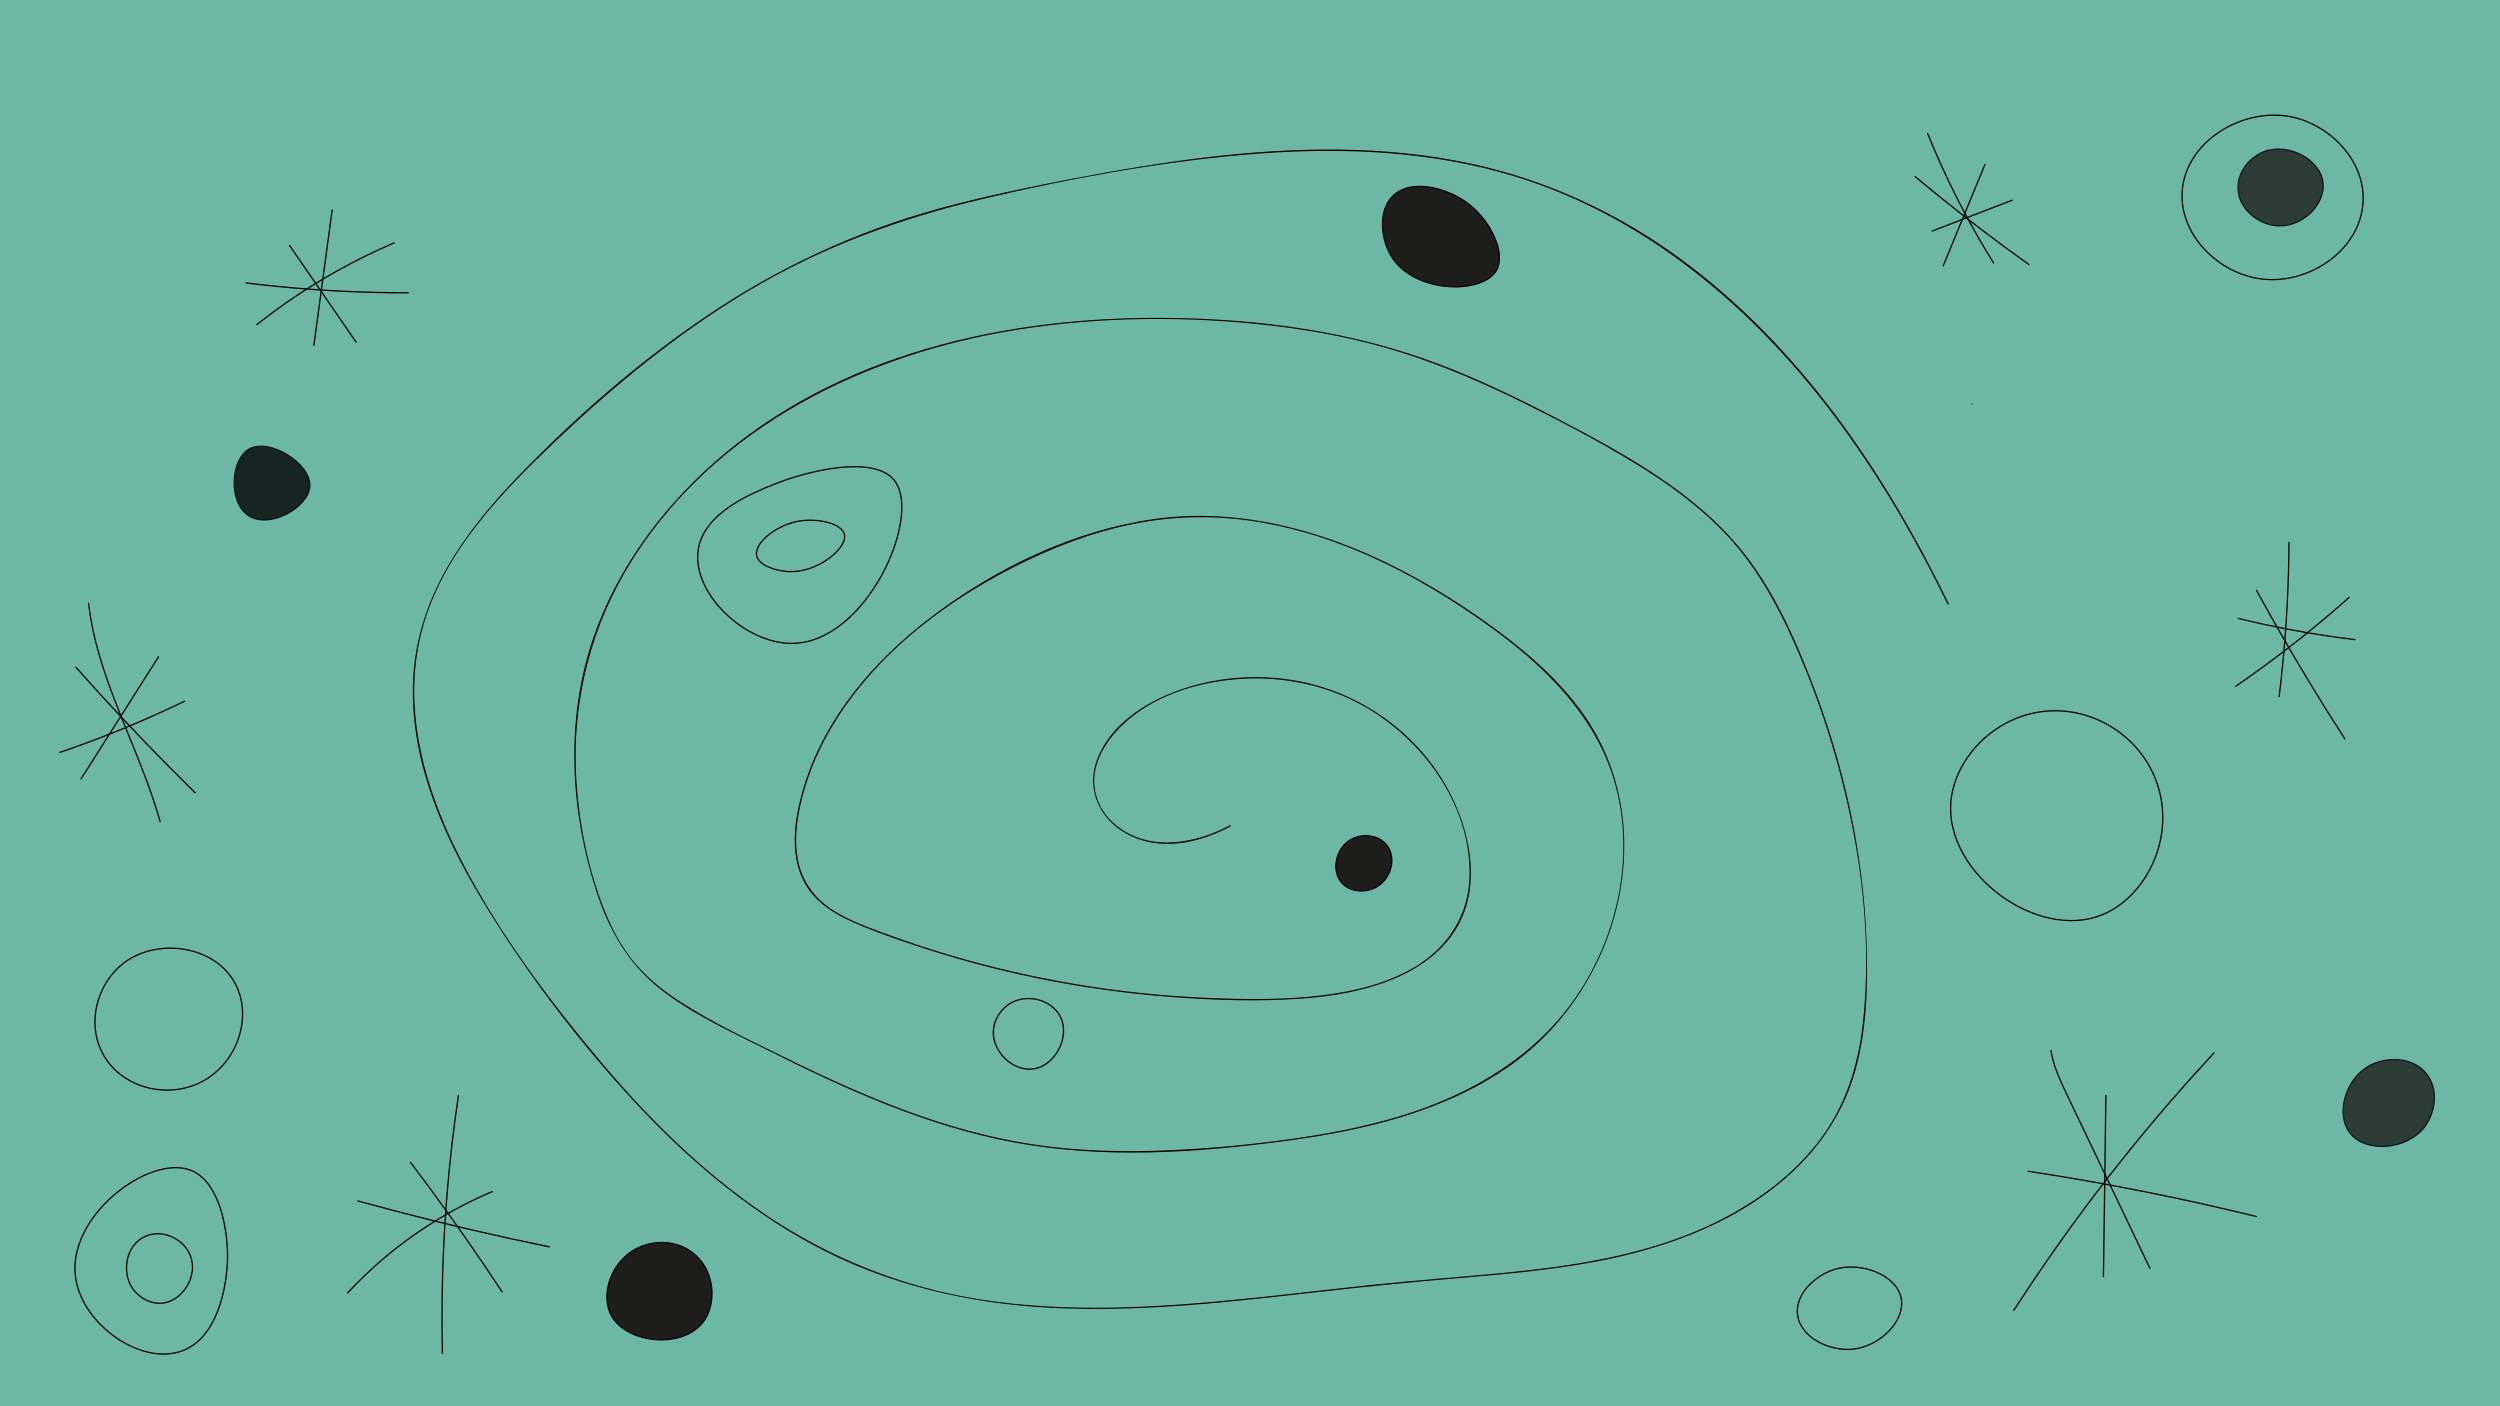 <?xml version="1.0" encoding="UTF-8"?>
<svg id="_Слой_1" data-name="Слой 1" xmlns="http://www.w3.org/2000/svg" viewBox="0 0 1920 1080">
  <defs>
    <style>
      .cls-1 {
        fill: none;
      }

      .cls-1, .cls-2, .cls-3, .cls-4 {
        stroke: #000;
        stroke-miterlimit: 10;
      }

      .cls-2, .cls-3 {
        fill: #1d1d1b;
      }

      .cls-2, .cls-4 {
        opacity: .8;
      }

      .cls-5, .cls-6 {
        stroke-width: 0px;
      }

      .cls-6 {
        fill: #6db7a6;
      }
    </style>
  </defs>
  <rect class="cls-6" width="1920" height="1080"/>
  <path class="cls-5" d="M1496.61,463.56c-49.05-101.03-114.88-198.15-206.51-265.16-47.8-34.95-102.04-60.13-159.99-72.64-67.02-14.47-136.43-12.96-204.18-4.89-33.97,4.05-67.72,9.76-101.32,16.2s-69.89,13.87-104.22,23.34c-63.63,17.56-122.96,45.18-177.62,82.15-52.18,35.3-100.35,77.23-144.12,122.48s-78.81,95.16-81.43,158.06c-2.66,63.91,25.93,125,59.02,177.97,32.09,51.37,69.68,100.44,110.85,144.87,39.96,43.13,85.27,82.02,137.19,110.07,56.71,30.63,119.46,45.22,183.58,48.43,69.57,3.48,139.07-4.79,208.09-12.56,34.87-3.93,69.75-7.4,104.71-10.35,34.61-2.92,69.3-5.98,103.48-12.33,57.69-10.72,115.87-32.14,158-74.52,19.95-20.07,34.74-44.37,42.52-71.64,9.24-32.4,10-67.06,8.83-100.51-2.42-69.06-17.93-137.36-43.11-201.6-11.92-30.42-25.52-60.73-44.55-87.44-17.81-25.01-40.75-45.57-65.84-63.07-26.59-18.55-55.27-33.96-83.97-48.95s-60.54-30.4-92.22-42.33c-65.32-24.6-134.85-33.97-204.37-34.96-124.7-1.78-255.86,26.8-351.38,111.43-41.19,36.5-74.78,82.52-92.62,134.87-21.34,62.66-17.62,131.98,2.67,194.42,9.5,29.25,24.42,55.34,48.84,74.58,24.74,19.5,54.26,32.79,82.25,46.86,60.4,30.37,122.92,58.67,189.8,71.09,68.55,12.73,139.66,8,208.37-1.17,60.95-8.13,123.7-22.83,174.42-59.31,82.67-59.47,115.05-182.51,54.2-268.6-17.39-24.6-40.12-44.89-64.14-62.82-25.83-19.28-53.29-36.59-82.13-51-56.46-28.2-119.7-44.75-182.98-35.96-62.06,8.63-122.47,37.87-172.05,75.63-43.21,32.9-80.75,76.33-97,128.96-7.81,25.3-12.87,56.76,3.39,79.93,7.79,11.1,19.59,18.44,31.68,24.07,14.27,6.65,29.32,11.84,44.2,16.94,65.53,22.47,133.96,36.43,203.03,41.63,32.91,2.48,66.35,3.59,99.3,1.22,24.84-1.79,50.07-6.05,73.05-15.99,21.21-9.17,40.35-23.96,50.1-45.41,12.34-27.15,7.43-59.18-3.85-85.81-21.84-51.57-70.63-88.5-125.65-97.42-29.97-4.86-61.3-2.04-89.78,8.57-24.67,9.19-49.75,25.71-60.07,51.03-9.34,22.89.53,46.3,21.68,58.16,25.43,14.25,55.92,7.73,80.3-5.44.57-.31.06-1.17-.5-.86-27.67,14.95-64.92,21.01-90.05-2.33-11-10.21-16.28-24.95-13.35-39.78,2.8-14.21,11.88-26.55,22.33-36.21,22.91-21.17,55.33-31.25,85.91-33.8,31.04-2.6,62.92,2.88,90.85,16.82,49.46,24.68,90.17,78.2,88.32,135.3-.93,28.76-16.19,52.9-40.36,67.87-21.72,13.44-47.46,19.61-72.56,22.73-29.55,3.67-59.72,3.21-89.41,1.93-34.23-1.47-68.36-5.11-102.14-10.86-32.32-5.51-64.3-12.96-95.72-22.31-16.02-4.77-31.89-10.05-47.58-15.81-14.36-5.28-29.2-10.49-42.05-18.95-13.46-8.87-22.67-21.63-25.85-37.55-3.02-15.13-1.04-30.86,2.55-45.7,6.36-26.35,18.37-51.06,33.96-73.17,32.21-45.67,78.51-80.42,127.85-105.75,29.42-15.1,60.57-27.24,93.05-33.8,32.26-6.52,65.32-6.82,97.75-1.29,61.99,10.57,119.45,40.18,170.47,76.05,46.68,32.81,90.19,74,103.58,131.51,11.5,49.39,1.07,102.56-24.62,145.87-29.46,49.67-78.06,81.26-132.01,99.33-28.13,9.42-57.29,15.45-86.6,19.8-33.23,4.93-66.85,8.2-100.41,9.69-35.46,1.58-71.15.72-106.28-4.67-32.52-4.99-64.3-13.94-95.16-25.26-31.46-11.54-61.97-25.5-92.01-40.29-27.75-13.66-56.38-26.92-82.41-43.72-12.69-8.19-24.66-17.65-34.5-29.18-10.68-12.52-18.48-27.24-24.42-42.52-12.07-31.01-18.86-64.76-21-97.91-3.93-60.77,11.15-120.07,43.91-171.37,64.69-101.29,178.58-156.72,294.39-175.16,64.75-10.31,131.48-10.7,196.55-3.1,33.68,3.93,67.1,10.5,99.45,20.75,32.22,10.2,63.27,23.75,93.54,38.72,28.45,14.07,56.71,28.9,83.84,45.38,26.4,16.04,51.79,34.31,72.82,57.1,21.89,23.72,37.62,52.1,50.66,81.43,13.68,30.76,25.06,62.58,33.91,95.06,17.38,63.81,26.33,132.61,18.77,198.63-3.6,31.45-13.24,61.65-32.24,87.24-16.73,22.53-38.88,40.64-63,54.76-55.02,32.21-118.91,42.34-181.46,48.38-33.67,3.25-67.4,5.66-101.03,9.23-33.34,3.54-66.62,7.6-99.99,10.92-66.32,6.6-133.78,10.57-199.94.17-59.83-9.41-115.98-31.84-166.04-65.87-47.8-32.48-89.2-73.56-126.25-117.69-38.73-46.14-75.62-95.66-103.86-148.99-29.14-55.03-49.04-118.95-32.71-181.08,15.75-59.88,61.32-106.31,104.96-147.68s92.12-80.96,144.62-112.52c56.55-33.99,117.56-56.45,181.66-71.47,65.99-15.47,133.49-28.02,201.06-33.87,65.62-5.67,132.62-3.95,196.44,13.6,109.12,30,197.21,106.05,262.71,196.13,30.94,42.56,57.32,88.3,80.29,135.6.28.58,1.14.07.86-.5h0Z"/>
  <path class="cls-5" d="M254.61,161.18c-1.83,13.53-3.65,27.06-5.48,40.58-1.83,13.53-3.65,27.06-5.48,40.58-1.02,7.59-2.05,15.18-3.07,22.77-.08.63.88.9.96.27,1.83-13.53,3.65-27.06,5.48-40.58s3.65-27.06,5.48-40.58c1.02-7.59,2.05-15.18,3.07-22.77.08-.63-.88-.9-.96-.27h0Z"/>
  <path class="cls-5" d="M189.07,217.82c16.17,1.99,32.38,3.59,48.63,4.79s32.35,2.01,48.55,2.43c9.09.24,18.19.35,27.28.34.64,0,.64-1,0-1-16.29.01-32.58-.37-48.85-1.14-16.19-.77-32.36-1.92-48.49-3.47-9.05-.87-18.1-1.86-27.12-2.97-.64-.08-.63.92,0,1h0Z"/>
  <path class="cls-5" d="M302.52,186.05c-7.38,3.15-14.68,6.5-21.89,10.03s-14.32,7.26-21.34,11.16-13.93,7.99-20.73,12.26-13.49,8.71-20.06,13.32-12.9,9.32-19.17,14.22c-.8.62-1.59,1.25-2.39,1.88-.5.4.21,1.1.71.71,6.29-4.98,12.7-9.8,19.24-14.45s13.15-9.09,19.89-13.37c6.74-4.28,13.6-8.39,20.56-12.32s14.02-7.68,21.17-11.24,14.4-6.94,21.72-10.13c.93-.4,1.86-.8,2.79-1.2.59-.25.08-1.11-.5-.86h0Z"/>
  <path class="cls-5" d="M222.01,188.85c6.65,9.66,13.29,19.32,19.94,28.97s13.29,19.32,19.94,28.97c3.72,5.41,7.45,10.82,11.17,16.23.36.53,1.23.03.86-.5-6.65-9.66-13.29-19.32-19.94-28.97-6.65-9.66-13.29-19.32-19.94-28.97-3.72-5.41-7.45-10.82-11.17-16.23-.36-.53-1.23-.03-.86.5h0Z"/>
  <path class="cls-5" d="M67.54,463.47c1.31,11.32,3.56,22.5,6.49,33.5,2.95,11.07,6.56,21.95,10.51,32.7s8.32,21.63,12.68,32.36,8.74,21.42,12.86,32.23,7.96,21.65,11.22,32.71c.4,1.37.8,2.74,1.18,4.11.17.62,1.14.36.96-.27-3.12-11.1-6.85-22.01-10.88-32.8s-8.37-21.46-12.71-32.12c-4.33-10.65-8.67-21.3-12.72-32.06-4.03-10.73-7.78-21.58-10.91-32.61-3.1-10.95-5.59-22.08-7.15-33.36-.2-1.46-.38-2.93-.55-4.4-.07-.63-1.07-.64-1,0h0Z"/>
  <path class="cls-5" d="M46.07,578.31c12.79-4.35,25.47-9,38.03-13.96s24.94-10.19,37.21-15.74c6.92-3.13,13.79-6.35,20.63-9.66.58-.28.07-1.14-.5-.86-12.08,5.86-24.3,11.42-36.65,16.69s-24.89,10.26-37.52,14.94c-7.12,2.64-14.27,5.18-21.46,7.62-.61.21-.35,1.17.27.96h0Z"/>
  <path class="cls-5" d="M121.29,504.22c-7.76,12.22-15.52,24.45-23.27,36.67s-15.43,24.3-23.14,36.46c-4.37,6.88-8.74,13.77-13.11,20.65-.35.54.52,1.05.86.5,7.76-12.22,15.52-24.45,23.27-36.67,7.71-12.15,15.43-24.3,23.14-36.46,4.37-6.88,8.74-13.77,13.11-20.65.35-.54-.52-1.05-.86-.5h0Z"/>
  <path class="cls-5" d="M57.95,512.8c5.73,6.47,11.51,12.91,17.32,19.3s11.68,12.75,17.59,19.06,11.85,12.59,17.85,18.82,12.03,12.42,18.1,18.58,12.19,12.26,18.35,18.33c.77.76,1.55,1.52,2.32,2.28.46.45,1.17-.26.71-.71-6.17-6.06-12.3-12.15-18.39-18.29s-12.13-12.32-18.13-18.54-11.96-12.49-17.88-18.79c-5.92-6.3-11.79-12.65-17.62-19.03s-11.62-12.81-17.36-19.27c-.72-.81-1.44-1.62-2.16-2.44-.43-.48-1.13.23-.71.71h0Z"/>
  <path class="cls-5" d="M351.59,841.2c-3.81,25.59-6.77,51.3-8.86,77.08-2.09,25.74-3.31,51.55-3.67,77.36-.2,14.61-.13,29.21.22,43.82.02.64,1.02.64,1,0-.61-25.82-.37-51.65.74-77.45,1.11-25.8,3.08-51.56,5.92-77.23,1.6-14.47,3.47-28.92,5.62-43.32.09-.63-.87-.9-.96-.27h0Z"/>
  <path class="cls-5" d="M274.79,922.82c9.47,2.62,18.95,5.17,28.46,7.66s19.02,4.92,28.56,7.28c9.53,2.36,19.09,4.66,28.65,6.89,9.57,2.23,19.15,4.4,28.74,6.51,9.59,2.1,19.2,4.14,28.83,6.12,1.23.25,2.45.5,3.68.75.63.13.9-.84.27-.96-9.63-1.96-19.24-3.98-28.84-6.07-9.6-2.09-19.18-4.24-28.75-6.46-9.57-2.22-19.12-4.5-28.66-6.84s-19.06-4.76-28.57-7.23-19-5.01-28.47-7.61c-1.21-.33-2.41-.66-3.62-1-.62-.17-.89.79-.27.96h0Z"/>
  <path class="cls-5" d="M377.99,914.64c-8.19,3.45-16.24,7.24-24.11,11.36-7.9,4.13-15.63,8.59-23.16,13.35s-14.87,9.85-21.98,15.22-14.02,11.04-20.68,16.98-13.05,12.15-19.18,18.62c-.75.8-1.5,1.6-2.25,2.4-.44.47.27,1.18.71.71,6.04-6.51,12.35-12.76,18.91-18.74,6.55-5.98,13.36-11.69,20.38-17.1s14.29-10.55,21.74-15.38c7.42-4.81,15.04-9.31,22.83-13.5,7.82-4.2,15.82-8.08,23.96-11.62,1.03-.45,2.06-.89,3.1-1.33.58-.25.33-1.21-.27-.96h0Z"/>
  <path class="cls-5" d="M314.86,892.91c9.6,12.68,19.05,25.48,28.32,38.41,9.23,12.86,18.29,25.84,27.18,38.93,4.99,7.35,9.93,14.73,14.82,22.15.35.54,1.22.03.86-.5-8.75-13.28-17.67-26.46-26.76-39.51s-18.25-25.86-27.62-38.61c-5.26-7.16-10.57-14.28-15.94-21.36-.38-.51-1.25,0-.86.5h0Z"/>
  <path class="cls-5" d="M1479.95,102.69c5.46,13.5,11.38,26.81,17.74,39.91,6.34,13.06,13.12,25.9,20.33,38.51,4.07,7.11,8.27,14.15,12.61,21.1.34.54,1.21.04.86-.5-7.68-12.32-14.95-24.89-21.78-37.7-6.83-12.81-13.24-25.85-19.19-39.09-3.34-7.43-6.54-14.93-9.6-22.49-.24-.59-1.21-.33-.96.27h0Z"/>
  <path class="cls-5" d="M1484.01,177.93c8.01-3.09,16.02-6.17,24.02-9.26s16.02-6.17,24.02-9.26c4.51-1.74,9.02-3.48,13.53-5.21.59-.23.34-1.2-.27-.96-8.01,3.09-16.02,6.17-24.02,9.26s-16.02,6.17-24.02,9.26c-4.51,1.74-9.02,3.48-13.53,5.21-.59.23-.34,1.2.27.96h0Z"/>
  <path class="cls-5" d="M1523.93,126.2c-4.17,10.13-8.33,20.26-12.5,30.39-4.17,10.13-8.33,20.26-12.5,30.39-2.34,5.7-4.69,11.4-7.03,17.1-.24.59.72.85.96.27,4.17-10.13,8.33-20.26,12.5-30.39s8.33-20.26,12.5-30.39c2.34-5.7,4.69-11.4,7.03-17.1.24-.59-.72-.85-.96-.27h0Z"/>
  <path class="cls-5" d="M1470.49,135.98c11.06,9.27,22.26,18.37,33.6,27.29,11.25,8.85,22.63,17.52,34.14,26.02,6.51,4.81,13.07,9.56,19.67,14.25.53.37,1.03-.49.5-.86-11.69-8.32-23.25-16.82-34.68-25.49-11.43-8.67-22.72-17.53-33.87-26.55-6.26-5.07-12.48-10.19-18.65-15.36-.49-.41-1.2.29-.71.71h0Z"/>
  <path class="cls-5" d="M1547.01,1006.65c8.84-13.71,17.91-27.27,27.21-40.66,9.3-13.4,18.84-26.63,28.6-39.7s19.84-26.09,30.1-38.87,20.55-25.17,31.15-37.49c10.64-12.36,21.49-24.54,32.55-36.53,1.36-1.48,2.73-2.95,4.09-4.42.44-.47-.27-1.18-.71-.71-11.15,11.99-22.09,24.16-32.82,36.53-10.69,12.32-21.16,24.82-31.42,37.5s-20.27,25.51-30.08,38.52c-9.82,13.02-19.41,26.22-28.77,39.57-9.4,13.4-18.56,26.97-27.49,40.69-1.1,1.68-2.19,3.37-3.27,5.06-.35.54.52,1.04.86.5h0Z"/>
  <path class="cls-5" d="M1574.63,806.87c1.82,11.15,6.43,21.56,11.23,31.7,5.17,10.91,10.41,21.79,15.61,32.69s10.54,22.06,15.81,33.09,10.49,21.96,15.74,32.94c5.27,11.03,10.54,22.06,15.81,33.09.65,1.36,1.3,2.72,1.95,4.08.28.58,1.14.07.86-.5-5.25-10.98-10.49-21.96-15.74-32.94-5.25-10.98-10.49-21.96-15.74-32.94s-10.45-21.86-15.67-32.79-10.49-21.96-15.74-32.94c-4.88-10.21-9.9-20.53-12.38-31.64-.3-1.36-.57-2.72-.79-4.1-.1-.63-1.07-.36-.96.27h0Z"/>
  <path class="cls-5" d="M1557.48,900.02c11.52,1.75,23.02,3.6,34.51,5.55,11.43,1.94,22.84,3.98,34.24,6.13s22.88,4.41,34.29,6.76c11.35,2.34,22.69,4.79,34,7.33s22.71,5.21,34.03,7.97c1.39.34,2.79.68,4.18,1.02.62.15.89-.81.27-.96-11.31-2.78-22.65-5.46-34.01-8.04-11.31-2.57-22.63-5.04-33.98-7.41-11.41-2.38-22.83-4.66-34.28-6.84-11.39-2.17-22.8-4.23-34.22-6.2s-22.98-3.85-34.5-5.62c-1.42-.22-2.84-.43-4.26-.65-.63-.1-.9.87-.27.96h0Z"/>
  <path class="cls-5" d="M1616.82,841.38c-.24,18.11-.49,36.23-.73,54.34-.24,18.02-.49,36.04-.73,54.06-.14,10.17-.27,20.33-.41,30.5,0,.64.99.64,1,0,.24-18.11.49-36.23.73-54.34.24-18.02.49-36.04.73-54.06.14-10.17.27-20.33.41-30.5,0-.64-.99-.64-1,0h0Z"/>
  <path class="cls-5" d="M1757.43,416.53c-.08,15.44-.51,30.88-1.29,46.29-.78,15.42-1.92,30.82-3.41,46.19-.83,8.63-1.78,17.25-2.84,25.85-.08.64.92.63,1,0,1.88-15.32,3.41-30.69,4.59-46.08,1.18-15.39,2.01-30.81,2.48-46.25.27-8.66.42-17.33.47-26,0-.64-1-.64-1,0h0Z"/>
  <path class="cls-5" d="M1718.88,475.43c11.57,2.84,23.2,5.41,34.9,7.69s23.28,4.26,34.98,5.97c6.58.96,13.18,1.84,19.79,2.63.64.08.63-.92,0-1-11.78-1.41-23.53-3.09-35.24-5.06s-23.21-4.19-34.73-6.69c-6.5-1.41-12.98-2.91-19.43-4.5-.62-.15-.89.81-.27.96h0Z"/>
  <path class="cls-5" d="M1803.73,458.49c-10.74,9.56-21.71,18.85-32.9,27.88s-22.66,17.81-34.31,26.3c-6.54,4.76-13.15,9.43-19.81,14.02-.53.36-.03,1.23.5.86,11.91-8.18,23.63-16.66,35.12-25.42s22.72-17.75,33.75-27.04c6.19-5.21,12.3-10.51,18.35-15.89.48-.43-.23-1.13-.71-.71h0Z"/>
  <path class="cls-5" d="M1732.56,453.61c4.13,7.58,8.31,15.12,12.55,22.64,4.26,7.55,8.57,15.07,12.94,22.55s8.75,14.87,13.21,22.25c4.46,7.39,8.97,14.74,13.54,22.06s9.19,14.6,13.86,21.86c.59.91,1.18,1.83,1.77,2.74.35.54,1.21.04.86-.5-4.69-7.24-9.32-14.52-13.9-21.83s-9.15-14.72-13.64-22.14-8.89-14.79-13.25-22.23c-4.36-7.44-8.67-14.92-12.92-22.42s-8.45-15.04-12.59-22.61c-.52-.95-1.04-1.91-1.56-2.87-.31-.57-1.17-.06-.86.5h0Z"/>
  <path class="cls-1" d="M1759.66,89.72c-37.37-7.55-81.17,18.98-83.74,57.19-2.26,33.5,28,63.44,61.28,67.4,36.3,4.32,75.71-22.35,77.62-59.23,1.67-32.2-25.9-59.45-55.15-65.36Z"/>
  <path class="cls-2" d="M1739.23,116.27c-10.74,3.92-20.9,15.13-20.43,28.6.57,15.97,15.86,27.88,30.64,28.6,18.79.92,36.27-16.26,34.72-32.68-1.72-18.26-26.53-31.23-44.94-24.51Z"/>
  <path class="cls-1" d="M92.94,741.29c-18.1,15.24-26.48,44.1-14.3,67.4,13.84,26.48,48.98,35.81,75.57,22.47,27.98-14.03,40.04-49.92,26.55-75.57-15.89-30.23-61.92-36.12-87.83-14.3Z"/>
  <path class="cls-4" d="M190.98,345.04c-13.87,8.28-15.82,40.89,0,51.06,16.28,10.47,45.87-6.38,46.98-22.47,1.22-17.59-31.38-37.91-46.98-28.6Z"/>
  <path class="cls-1" d="M595.4,371.59c-18.4,7.39-55.19,22.16-59.23,51.06-4.64,33.15,35.7,71.3,71.49,71.49,57.18.3,100.38-96.28,79.66-124.6-15.23-20.8-67.24-7.86-91.92,2.04Z"/>
  <path class="cls-1" d="M613.79,400.18c-17.22,2.89-34.77,16.68-32.68,26.55,1.65,7.83,15.36,11.83,24.51,12.26,22.43,1.05,45.35-18.06,42.89-28.6-1.98-8.48-20.67-12.57-34.72-10.21Z"/>
  <path class="cls-1" d="M1563.57,547.25c-35.7,6.79-63.13,37.72-65.36,69.45-3.82,54.34,66.62,106.2,116.43,85.79,32.19-13.19,55.49-56.46,42.89-98.04-12.21-40.32-53.86-64.82-93.96-57.19Z"/>
  <path class="cls-2" d="M1818.89,818.91c-17.96,10.44-25.08,36.85-14.3,51.06,11.94,15.74,43.48,13.41,57.19-4.09,8.14-10.38,11.69-28.27,2.04-40.85-10.65-13.9-31.67-13.83-44.94-6.13Z"/>
  <path class="cls-1" d="M1409.09,974.86c-14.36,4.34-30.52,18.53-28.6,34.72,2.11,17.74,24.82,28.58,42.89,26.55,20.44-2.29,39.93-21.58,36.77-38.81-3.32-18.09-30.63-28.65-51.06-22.47Z"/>
  <path class="cls-5" d="M1514.55,310.81c.64,0,.64-1,0-1s-.64,1,0,1h0Z"/>
  <path class="cls-1" d="M146.04,898.57c-32.06-11.82-95.63,35.99-87.83,83.74,5.8,35.48,50.31,66.74,81.7,55.15,31.96-11.81,34.46-62.19,34.72-67.4,1.16-23.41-5.46-62.96-28.6-71.49Z"/>
  <path class="cls-3" d="M487.15,959.84c-18.02,10.45-25.51,33.79-18.38,49.02,10.82,23.11,55.47,27.84,71.49,6.13,9.86-13.36,9.21-37.18-6.13-51.06-13.37-12.1-32.98-12.2-46.98-4.09Z"/>
  <path class="cls-3" d="M1036.6,645.29c-10.73,6.8-14.4,23.32-6.13,32.68,6.97,7.88,20.09,8.09,28.6,2.04,9.35-6.65,13.43-21.06,6.13-30.64-6.7-8.8-19.97-9.55-28.6-4.09Z"/>
  <path class="cls-1" d="M762.89,792.35c-.4,15.98,15.47,30.64,30.64,28.6,17.14-2.31,28.99-25.34,20.43-40.85-6.58-11.92-23.87-16.96-36.77-10.21-8.19,4.29-14.06,13.04-14.3,22.47Z"/>
  <path class="cls-1" d="M111.32,949.63c-14.46,6.6-17.81,26.39-10.21,38.81,4.86,7.94,14.72,13.71,24.51,12.26,15.12-2.25,26.83-21.24,20.43-36.77-5.28-12.79-21.63-20.27-34.72-14.3Z"/>
  <path class="cls-3" d="M1069.28,150.99c-11.29,11.77-8.75,33.68,0,46.98,17.96,27.31,68.52,28.12,79.66,10.21,8.23-13.23-4.13-38.21-20.43-51.06-16.01-12.63-45.09-20.87-59.23-6.13Z"/>
</svg>